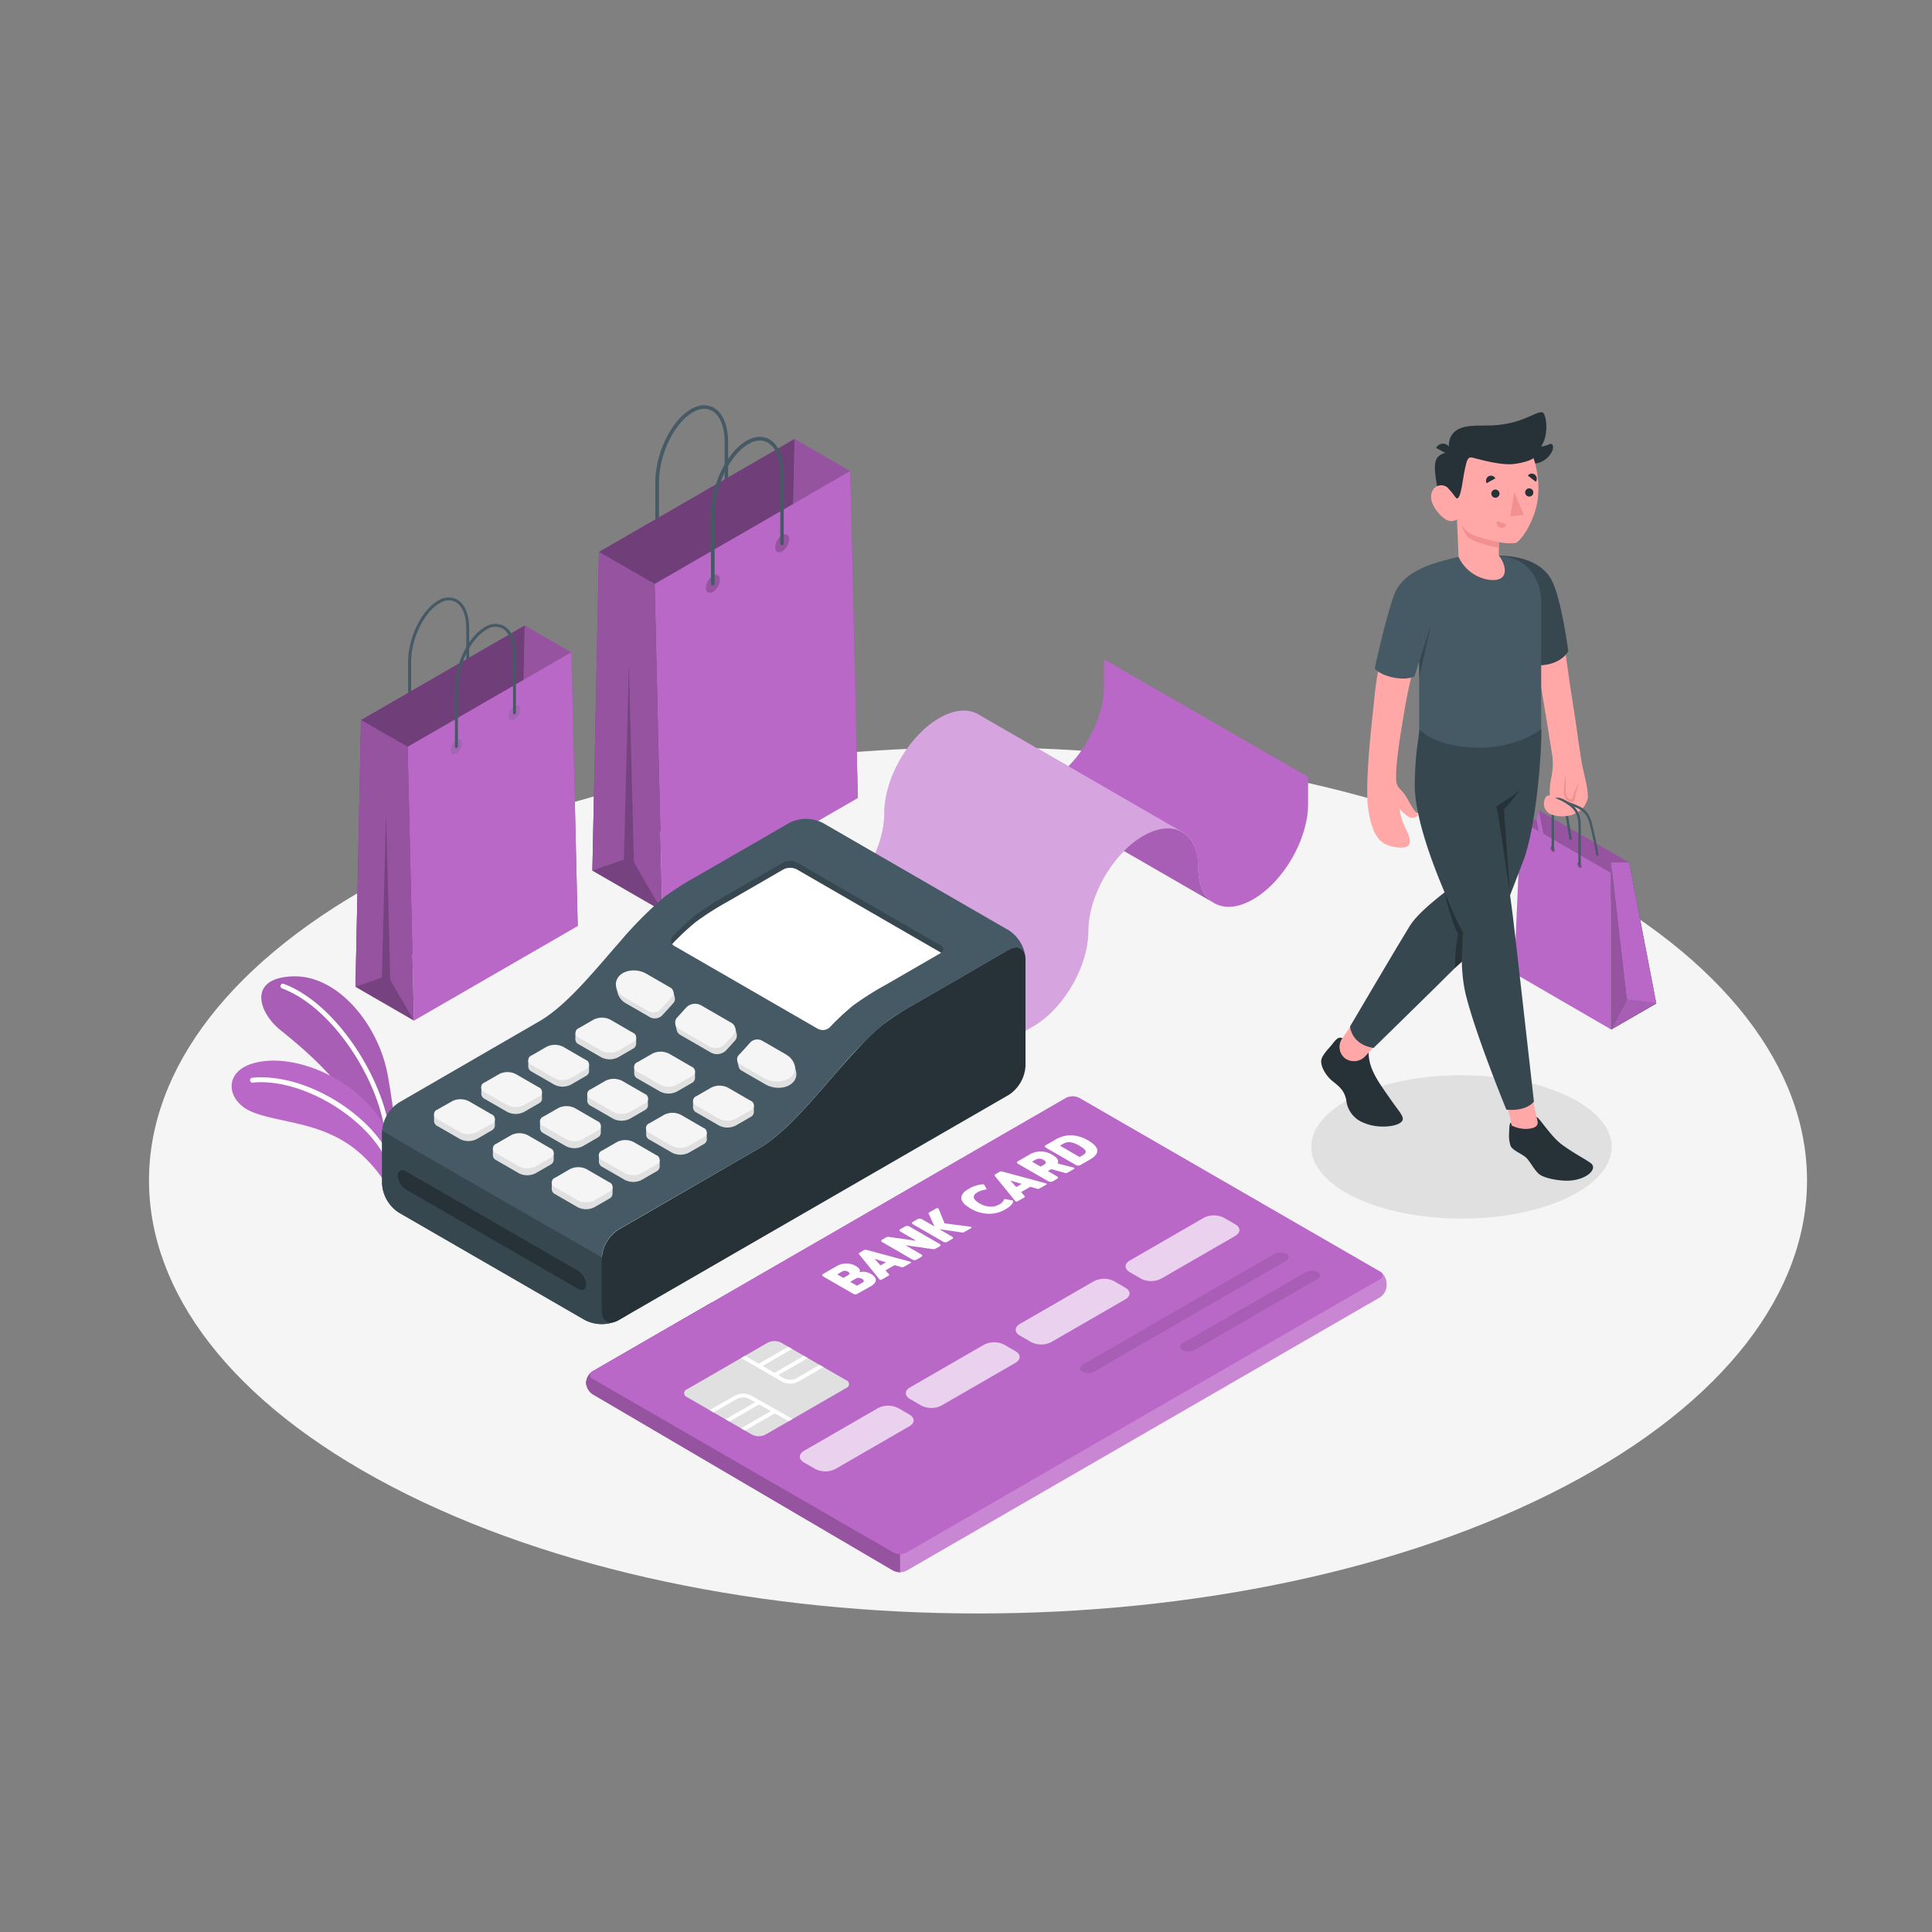 <svg xmlns="http://www.w3.org/2000/svg" xmlns:xlink="http://www.w3.org/1999/xlink" viewBox="0 0 500 500"><rect x="0" y="0" width="500" height="500" fill="#808080" stroke="none"/><defs><clipPath id="freepik--clip-path--inject-1--inject-23"><path d="M177.78,359.56l20.91-12.08a3.86,3.86,0,0,1,3.47,0L219,357.21a1.05,1.05,0,0,1,0,2l-20.91,12.07a3.83,3.83,0,0,1-3.46,0l-16.85-9.72A1.06,1.06,0,0,1,177.78,359.56Z" style="fill:none"></path></clipPath></defs><g id="freepik--Floor--inject-1--inject-23"><path d="M101.4,384.74c83.79,43.77,219.63,43.77,303.42,0s83.78-114.74,0-158.51-219.63-43.77-303.42,0S17.62,341,101.4,384.74Z" style="fill:#f5f5f5"></path></g><g id="freepik--Shadow--inject-1--inject-23"><path d="M350.73,309.93c15.2,7.25,39.85,7.25,55,0s15.2-19,0-26.24-39.85-7.24-55,0S335.53,302.69,350.73,309.93Z" style="fill:#e0e0e0"></path></g><g id="freepik--Bags--inject-1--inject-23"><path d="M170.05,143.27a.45.45,0,0,1-.45-.44v-18c0-7.51,4.13-16,9.2-18.92,2.12-1.22,4.23-1.36,5.94-.37,2.35,1.35,3.69,4.61,3.69,8.93v17.89a.43.43,0,0,1-.44.44.44.44,0,0,1-.45-.44V114.5c0-4-1.18-7-3.25-8.16-1.44-.83-3.18-.7-5,.37-4.82,2.79-8.75,10.93-8.75,18.15v18A.44.44,0,0,1,170.05,143.27Z" style="fill:#455a64"></path><polygon points="222 206.53 220.03 121.9 205.63 113.6 203.92 196.1 222 206.53" style="fill:#BA68C8"></polygon><g style="opacity:0.2"><polygon points="222 206.53 220.03 121.9 205.63 113.6 203.92 196.1 222 206.53"></polygon></g><polygon points="155.01 142.83 153.31 225.32 203.92 196.1 205.63 113.6 155.01 142.83" style="fill:#BA68C8"></polygon><g style="opacity:0.4"><polygon points="155.01 142.83 153.31 225.32 203.92 196.1 205.63 113.6 155.01 142.83"></polygon></g><polygon points="169.42 151.12 171.38 235.75 222 206.53 220.03 121.9 169.42 151.12" style="fill:#BA68C8"></polygon><polygon points="155.01 142.83 169.42 151.12 171.38 235.75 153.31 225.32 155.01 142.83" style="fill:#BA68C8"></polygon><g style="opacity:0.2"><polygon points="155.01 142.83 169.42 151.12 171.38 235.75 153.31 225.32 155.01 142.83"></polygon></g><polygon points="171.38 235.75 164.07 223.18 162.76 172 161.46 222.43 161.46 222.43 153.31 225.32 171.38 235.75" style="opacity:0.2"></polygon><g style="opacity:0.2"><path d="M184.49,149a4,4,0,0,0-1.81,3.13c0,1.15.81,1.63,1.81,1.06A4,4,0,0,0,186.3,150C186.3,148.85,185.49,148.37,184.49,149Z"></path></g><g style="opacity:0.2"><path d="M202.43,138.51a4,4,0,0,0-1.81,3.13c0,1.16.81,1.63,1.81,1.06a4,4,0,0,0,1.8-3.13C204.23,138.41,203.43,137.94,202.43,138.51Z"></path></g><path d="M184.49,151.49A.45.45,0,0,1,184,151v-18c0-7.5,4.13-16,9.19-18.91,2.13-1.23,4.24-1.36,5.94-.38,2.35,1.36,3.7,4.62,3.7,8.94V140.6a.45.45,0,1,1-.89,0V122.72c0-4-1.18-7-3.25-8.17-1.44-.83-3.19-.7-5,.38-4.82,2.78-8.75,10.92-8.75,18.14v18A.45.45,0,0,1,184.49,151.49Z" style="fill:#455a64"></path><path d="M106,186.7a.37.37,0,0,1-.38-.37v-15c0-6.29,3.46-13.39,7.7-15.84a4.85,4.85,0,0,1,5-.31c2,1.13,3.1,3.86,3.1,7.48v15a.38.38,0,0,1-.75,0v-15c0-3.35-1-5.84-2.72-6.84a4.12,4.12,0,0,0-4.23.32c-4,2.33-7.32,9.14-7.32,15.19v15A.37.37,0,0,1,106,186.7Z" style="fill:#455a64"></path><polygon points="149.51 239.66 147.86 168.81 135.8 161.87 134.37 230.93 149.51 239.66" style="fill:#BA68C8"></polygon><g style="opacity:0.2"><polygon points="149.51 239.66 147.86 168.81 135.8 161.87 134.37 230.93 149.51 239.66"></polygon></g><polygon points="93.43 186.33 92 255.39 134.37 230.93 135.8 161.87 93.43 186.33" style="fill:#BA68C8"></polygon><g style="opacity:0.4"><polygon points="93.43 186.33 92 255.39 134.37 230.93 135.8 161.87 93.43 186.33"></polygon></g><polygon points="105.49 193.27 107.13 264.13 149.51 239.66 147.86 168.81 105.49 193.27" style="fill:#BA68C8"></polygon><polygon points="93.43 186.33 105.49 193.27 107.13 264.13 92 255.39 93.43 186.33" style="fill:#BA68C8"></polygon><g style="opacity:0.2"><polygon points="93.43 186.33 105.49 193.27 107.13 264.13 92 255.39 93.43 186.33"></polygon></g><polygon points="107.13 264.13 101.01 253.6 99.92 210.76 98.82 252.97 92 255.39 107.13 264.13" style="opacity:0.2"></polygon><g style="opacity:0.2"><path d="M118.1,191.45a3.38,3.38,0,0,0-1.51,2.63c0,1,.68,1.36,1.51.88a3.3,3.3,0,0,0,1.52-2.62C119.62,191.37,118.94,191,118.1,191.45Z" style="fill:#455a64"></path></g><g style="opacity:0.2"><path d="M133.12,182.72a3.34,3.34,0,0,0-1.51,2.62c0,1,.68,1.36,1.51.89a3.32,3.32,0,0,0,1.51-2.62C134.63,182.63,134,182.24,133.12,182.72Z" style="fill:#455a64"></path></g><path d="M118.1,193.58a.38.38,0,0,1-.37-.37V178.16c0-6.28,3.45-13.38,7.7-15.83a4.86,4.86,0,0,1,5-.32c2,1.14,3.09,3.87,3.09,7.48v15a.36.36,0,0,1-.37.37.37.37,0,0,1-.37-.37v-15c0-3.34-1-5.83-2.73-6.83a4.06,4.06,0,0,0-4.22.32c-4,2.33-7.32,9.14-7.32,15.18v15.05A.38.38,0,0,1,118.1,193.58Z" style="fill:#455a64"></path></g><g id="freepik--Plants--inject-1--inject-23"><path d="M97.88,300.07l5.06-2.59s-.85-9.57-2.57-19.13C98,265.2,87.44,252.29,75.79,252.68s-8.91,9.11-3.62,13.57C75.52,269.08,94.33,283,97.88,300.07Z" style="fill:#BA68C8"></path><g style="opacity:0.1"><path d="M97.88,300.07l5.06-2.59s-.85-9.57-2.57-19.13C98,265.2,87.44,252.29,75.79,252.68s-8.91,9.11-3.62,13.57C75.52,269.08,94.33,283,97.88,300.07Z"></path></g><path d="M100.37,299h-.06a.64.64,0,0,1-.57-.69C101.09,285,88.13,261.47,73,255.8a.63.63,0,0,1-.37-.81.63.63,0,0,1,.81-.37C89,260.47,102.38,284.68,101,298.48A.62.62,0,0,1,100.37,299Z" style="fill:#fff"></path><path d="M101.41,311.31l1.53-10.17A29.91,29.91,0,0,0,93.52,284c-8.4-7.7-20.21-11.13-28.1-8.79s-6.75,10.09.21,12.71,16.36,2.5,25,8.52C96.52,300.63,101.7,307.77,101.41,311.31Z" style="fill:#BA68C8"></path><path d="M102,305a.63.63,0,0,1-.61-.52c-2.23-12.54-21.72-25.7-36-24.31a.61.61,0,0,1-.68-.56.62.62,0,0,1,.56-.69c15.08-1.5,35,12,37.33,25.34a.62.62,0,0,1-.5.73Z" style="fill:#fff"></path></g><g id="freepik--Calculator--inject-1--inject-23"><path d="M314.08,233.63,290.9,220.25l-29.27-16.9-.07,0c-2.63-1.46-4.27-4.67-4.27-9.26,0-4.4-1.5-7.53-3.93-9.07l20,11.54,3.16,1.82,29.23,16.87.32.19c2.51,1.5,4.06,4.67,4.06,9.14S311.61,232.1,314.08,233.63Z" style="fill:#BA68C8"></path><g style="opacity:0.1"><path d="M314.08,233.63,290.9,220.25l-29.27-16.9-.07,0c-2.63-1.46-4.27-4.67-4.27-9.26,0-4.4-1.5-7.53-3.93-9.07l20,11.54,3.16,1.82,29.23,16.87.32.19c2.51,1.5,4.06,4.67,4.06,9.14S311.61,232.1,314.08,233.63Z"></path></g><path d="M338.53,201.07v7.05c0,9.07-6.36,20.09-14.21,24.62-3.87,2.24-7.39,2.48-9.95,1.06l-.29-.17c-2.47-1.53-4-4.67-4-9.09s-1.55-7.64-4.06-9.14l-.32-.19-29.23-16.87c5.4-5.45,9.24-13.67,9.24-20.71v-7Z" style="fill:#BA68C8"></path><path d="M305.72,215.21c-2.56-1.35-6-1.09-9.84,1.12a23.84,23.84,0,0,0-5,3.92c-5.4,5.44-9.23,13.66-9.23,20.7,0,9.07-6.37,20.09-14.22,24.63l-14.22,8.21L200.42,243.3l14.22-8.21c7.85-4.53,14.22-15.56,14.22-24.63s6.36-20.09,14.22-24.62c3.86-2.23,7.37-2.47,9.93-1.06h0l.34.19,20,11.54,3.16,1.82Z" style="fill:#BA68C8"></path><g style="opacity:0.4"><path d="M305.72,215.21c-2.56-1.35-6-1.09-9.84,1.12a23.84,23.84,0,0,0-5,3.92c-5.4,5.44-9.23,13.66-9.23,20.7,0,9.07-6.37,20.09-14.22,24.63l-14.22,8.21L200.42,243.3l14.22-8.21c7.85-4.53,14.22-15.56,14.22-24.63s6.36-20.09,14.22-24.62c3.86-2.23,7.37-2.47,9.93-1.06h0l.34.19,20,11.54,3.16,1.82Z" style="fill:#fff"></path></g><path d="M265.37,247.55c-.33-2.2-2.12-3-4.28-1.75l-7.86,4.53-16,9.23a77,77,0,0,0-8.43,5.36,100.13,100.13,0,0,0-11.47,11.6c-7,8-14,16.68-21,20.72l-36.29,20.95a9.58,9.58,0,0,0-4.33,7.5v13.45c0,2.56,1.67,3.71,3.82,2.76a9.67,9.67,0,0,1-8.15-.26L103.2,313.81a9.58,9.58,0,0,1-4.33-7.5V292.86a9.56,9.56,0,0,1,4.33-7.5l36.29-21c7-4,14-12.72,21-20.71A100.26,100.26,0,0,1,172,232.08a77.32,77.32,0,0,1,8.42-5.35l16-9.23,7.85-4.54a9.57,9.57,0,0,1,8.66,0l48.21,27.84A9.69,9.69,0,0,1,265.37,247.55Z" style="fill:#455a64"></path><path d="M159.8,327.72s-60.93-34.87-60.92-35.17c0,0,0,.2,0,.3V306.3a9.56,9.56,0,0,0,4.33,7.5l48.21,27.84a9.57,9.57,0,0,0,8.66,0l2.06-1.19Z" style="fill:#37474f"></path><path d="M261.08,245.79l-23.83,13.77a78.43,78.43,0,0,0-8.43,5.35C218,273.65,207.18,291,196.36,297.23l-36.29,21a9.56,9.56,0,0,0-4.33,7.5v13.45c0,2.76,1.94,3.88,4.33,2.5l101-58.32a9.58,9.58,0,0,0,4.33-7.5V248.29C265.42,245.53,263.48,244.41,261.08,245.79Z" style="fill:#263238"></path><path d="M229.13,254.87a77,77,0,0,0-8.43,5.36,64.83,64.83,0,0,0-5.91,5.53,2.69,2.69,0,0,1-3.11.45l-37.17-21.46a1.5,1.5,0,0,1-.36-2.45,65.15,65.15,0,0,1,5.93-5.53,77.32,77.32,0,0,1,8.42-5.35c4.55-2.64,9.65-5.59,14.25-8.23a3.86,3.86,0,0,1,3.47,0l37.16,21.45a1.06,1.06,0,0,1,0,2Z" style="fill:#37474f"></path><path d="M206.22,225a3.85,3.85,0,0,0-3.47,0l-14.25,8.24a77.32,77.32,0,0,0-8.42,5.35,66.43,66.43,0,0,0-5.93,5.52l-.18.23a1.91,1.91,0,0,0,.54.47l37.17,21.46a2.69,2.69,0,0,0,3.11-.45,64.83,64.83,0,0,1,5.91-5.53,77,77,0,0,1,8.43-5.36l14.25-8.23.17-.12-.17-.12Z" style="fill:#fff"></path><path d="M151.68,332.41c0,1.3-1,1.79-2.17,1.1L105.1,307.87a4.64,4.64,0,0,1-2.16-3.6c0-1.3,1-1.79,2.16-1.1l44.41,25.65A4.64,4.64,0,0,1,151.68,332.41Z" style="fill:#263238"></path><path d="M167.68,286.1v-1.78l-2.06-.15L161,281.48a4.79,4.79,0,0,0-4.33,0l-3.12,1.8-1.57-.12v1.73h0a1.49,1.49,0,0,0,.89,1.28l5.82,3.36a4.79,4.79,0,0,0,4.33,0l3.8-2.19a1.53,1.53,0,0,0,.89-1.23h0Z" style="fill:#e0e0e0"></path><path d="M161,279.72l5.83,3.36a1.32,1.32,0,0,1,0,2.5l-3.8,2.19a4.79,4.79,0,0,1-4.33,0l-5.82-3.36a1.32,1.32,0,0,1,0-2.5l3.79-2.19A4.79,4.79,0,0,1,161,279.72Z" style="fill:#f5f5f5"></path><path d="M152.45,277.28V275.5l-2.06-.15-4.66-2.69a4.79,4.79,0,0,0-4.33,0l-3.12,1.8-1.57-.11v1.72h0a1.5,1.5,0,0,0,.9,1.27l5.82,3.36a4.73,4.73,0,0,0,4.33,0l3.79-2.19a1.51,1.51,0,0,0,.9-1.23h0Z" style="fill:#e0e0e0"></path><path d="M145.73,270.9l5.82,3.37a1.32,1.32,0,0,1,0,2.5L147.76,279a4.79,4.79,0,0,1-4.33,0l-5.82-3.37a1.32,1.32,0,0,1,0-2.5l3.79-2.19A4.79,4.79,0,0,1,145.73,270.9Z" style="fill:#f5f5f5"></path><path d="M182.91,294.89v-1.78l-2-.15-4.67-2.69a4.79,4.79,0,0,0-4.33,0l-3.11,1.8-1.58-.12v1.73h0a1.5,1.5,0,0,0,.89,1.28l5.83,3.36a4.79,4.79,0,0,0,4.33,0l3.79-2.19a1.51,1.51,0,0,0,.89-1.23h0Z" style="fill:#e0e0e0"></path><path d="M176.2,288.51l5.82,3.36a1.32,1.32,0,0,1,0,2.5l-3.79,2.19a4.79,4.79,0,0,1-4.33,0l-5.83-3.36a1.32,1.32,0,0,1,0-2.5l3.8-2.19A4.79,4.79,0,0,1,176.2,288.51Z" style="fill:#f5f5f5"></path><path d="M179.87,279.07v-1.78l-2.06-.15-4.66-2.69a4.79,4.79,0,0,0-4.33,0l-3.12,1.8-1.57-.12v1.73h0a1.5,1.5,0,0,0,.89,1.28l5.83,3.36a4.79,4.79,0,0,0,4.33,0l3.79-2.19a1.55,1.55,0,0,0,.9-1.23h0Z" style="fill:#e0e0e0"></path><path d="M173.15,272.69l5.82,3.36a1.32,1.32,0,0,1,0,2.5l-3.79,2.19a4.79,4.79,0,0,1-4.33,0L165,277.38a1.32,1.32,0,0,1,0-2.5l3.8-2.19A4.79,4.79,0,0,1,173.15,272.69Z" style="fill:#f5f5f5"></path><path d="M164.64,270.25v-1.78l-2.06-.15-4.66-2.69a4.79,4.79,0,0,0-4.33,0l-3.12,1.8-1.57-.11V269h0a1.49,1.49,0,0,0,.89,1.28l5.83,3.36a4.79,4.79,0,0,0,4.33,0l3.79-2.19a1.5,1.5,0,0,0,.89-1.23h0Z" style="fill:#e0e0e0"></path><path d="M157.92,263.87l5.82,3.37a1.32,1.32,0,0,1,0,2.5L160,271.93a4.79,4.79,0,0,1-4.33,0l-5.83-3.37a1.32,1.32,0,0,1,0-2.5l3.8-2.19A4.79,4.79,0,0,1,157.92,263.87Z" style="fill:#f5f5f5"></path><path d="M195.1,287.86v-1.78l-2.06-.15-4.66-2.69a4.79,4.79,0,0,0-4.33,0l-3.12,1.8-1.57-.12v1.73h0a1.52,1.52,0,0,0,.9,1.28l5.82,3.36a4.79,4.79,0,0,0,4.33,0l3.8-2.19a1.53,1.53,0,0,0,.89-1.23h0Z" style="fill:#e0e0e0"></path><path d="M188.38,281.48l5.83,3.36a1.32,1.32,0,0,1,0,2.5l-3.8,2.19a4.79,4.79,0,0,1-4.33,0l-5.82-3.36a1.32,1.32,0,0,1,0-2.5l3.79-2.19A4.79,4.79,0,0,1,188.38,281.48Z" style="fill:#f5f5f5"></path><path d="M155.5,293.16v-1.78l-2.06-.15-4.66-2.69a4.73,4.73,0,0,0-4.33,0l-3.12,1.8-1.57-.12V292h0a1.52,1.52,0,0,0,.89,1.28l5.83,3.36a4.79,4.79,0,0,0,4.33,0l3.79-2.19a1.55,1.55,0,0,0,.9-1.23h0Z" style="fill:#e0e0e0"></path><path d="M148.78,286.78l5.82,3.36a1.32,1.32,0,0,1,0,2.5l-3.79,2.19a4.79,4.79,0,0,1-4.33,0l-5.83-3.36a1.32,1.32,0,0,1,0-2.5l3.8-2.19A4.79,4.79,0,0,1,148.78,286.78Z" style="fill:#f5f5f5"></path><path d="M140.26,284.34v-1.78l-2-.15-4.67-2.69a4.79,4.79,0,0,0-4.33,0l-3.11,1.8-1.58-.12v1.73h0a1.5,1.5,0,0,0,.89,1.28l5.83,3.36a4.79,4.79,0,0,0,4.33,0l3.79-2.19a1.51,1.51,0,0,0,.89-1.23h0Z" style="fill:#e0e0e0"></path><path d="M133.54,278l5.83,3.36a1.32,1.32,0,0,1,0,2.5L135.58,286a4.79,4.79,0,0,1-4.33,0l-5.83-3.36a1.32,1.32,0,0,1,0-2.5l3.79-2.19A4.79,4.79,0,0,1,133.54,278Z" style="fill:#f5f5f5"></path><path d="M170.73,302v-1.78l-2.06-.15L164,297.33a4.73,4.73,0,0,0-4.33,0l-3.12,1.8L155,299v1.73h0a1.53,1.53,0,0,0,.9,1.28l5.82,3.36a4.79,4.79,0,0,0,4.33,0l3.79-2.19a1.55,1.55,0,0,0,.9-1.23h0Z" style="fill:#e0e0e0"></path><path d="M164,295.57l5.82,3.36a1.32,1.32,0,0,1,0,2.5L166,303.62a4.79,4.79,0,0,1-4.33,0l-5.82-3.36a1.32,1.32,0,0,1,0-2.5l3.79-2.19A4.79,4.79,0,0,1,164,295.57Z" style="fill:#f5f5f5"></path><path d="M143.3,300.18V298.4l-2.06-.15-4.66-2.7a4.79,4.79,0,0,0-4.33,0l-3.12,1.8-1.57-.11V299h0a1.5,1.5,0,0,0,.9,1.27l5.82,3.37a4.79,4.79,0,0,0,4.33,0l3.8-2.19a1.53,1.53,0,0,0,.89-1.24Z" style="fill:#e0e0e0"></path><path d="M136.58,293.79l5.83,3.37a1.32,1.32,0,0,1,0,2.5l-3.8,2.19a4.79,4.79,0,0,1-4.33,0l-5.82-3.36a1.32,1.32,0,0,1,0-2.5l3.79-2.2A4.79,4.79,0,0,1,136.58,293.79Z" style="fill:#f5f5f5"></path><path d="M128.07,291.36v-1.78l-2.06-.15-4.66-2.69a4.79,4.79,0,0,0-4.33,0l-3.12,1.8-1.57-.12v1.73h0a1.5,1.5,0,0,0,.89,1.28l5.83,3.36a4.79,4.79,0,0,0,4.33,0l3.79-2.19a1.55,1.55,0,0,0,.9-1.23h0Z" style="fill:#e0e0e0"></path><path d="M121.35,285l5.82,3.36a1.32,1.32,0,0,1,0,2.5L123.38,293a4.79,4.79,0,0,1-4.33,0l-5.83-3.36a1.32,1.32,0,0,1,0-2.5L117,285A4.79,4.79,0,0,1,121.35,285Z" style="fill:#f5f5f5"></path><path d="M158.53,309v-1.78l-2.05-.15-4.67-2.7a4.79,4.79,0,0,0-4.33,0l-3.12,1.8-1.57-.11v1.73h0a1.49,1.49,0,0,0,.89,1.27l5.82,3.37a4.79,4.79,0,0,0,4.33,0l3.8-2.19a1.51,1.51,0,0,0,.89-1.24Z" style="fill:#e0e0e0"></path><path d="M151.81,302.58l5.83,3.37a1.32,1.32,0,0,1,0,2.5l-3.8,2.19a4.79,4.79,0,0,1-4.33,0l-5.82-3.36a1.32,1.32,0,0,1,0-2.5l3.79-2.2A4.79,4.79,0,0,1,151.81,302.58Z" style="fill:#f5f5f5"></path><path d="M174.62,258.12h0l-.37-1.53-1.54-.13-5-2.91c-2.39-1.38-5.56-1.09-7.1.61a3.13,3.13,0,0,0-.7,1.25l-.44,0,.39,1.62h0a4.49,4.49,0,0,0,2.23,2.69l6.14,3.54a2.65,2.65,0,0,0,3.11-.45q1.45-1.55,2.91-3.2A1.6,1.6,0,0,0,174.62,258.12Z" style="fill:#e0e0e0"></path><path d="M167.84,261.71l-6.14-3.54c-2.39-1.38-3-3.84-1.49-5.54s4.71-2,7.1-.61l6.14,3.54a1.58,1.58,0,0,1,.41,2.5q-1.46,1.65-2.91,3.2A2.64,2.64,0,0,1,167.84,261.71Z" style="fill:#f5f5f5"></path><path d="M206,277.22v0l-.37-1.55-.44,0a5.44,5.44,0,0,0-1.49-1.24l-6.13-3.54a2.55,2.55,0,0,0-3.06.5c-1,1.07-1.91,2.13-2.86,3.15l-.87-.07.39,1.61h0a1.57,1.57,0,0,0,.77,1l6.13,3.54c2.39,1.38,5.63,1.16,7.18-.54A3,3,0,0,0,206,277.22Z" style="fill:#e0e0e0"></path><path d="M197.73,279l-6.13-3.54a1.51,1.51,0,0,1-.36-2.45q1.45-1.56,2.91-3.2a2.55,2.55,0,0,1,3.06-.5l6.13,3.54c2.4,1.38,3.11,3.91,1.57,5.61S200.13,280.36,197.73,279Z" style="fill:#f5f5f5"></path><path d="M190.64,267.52h0l-.37-1.51-1.17-.08-7.35-4.24a3.19,3.19,0,0,0-3.82.62c-.75.84-1.49,1.66-2.24,2.47a2.48,2.48,0,0,0-.19.26l-.74,0,.38,1.58h0a1.94,1.94,0,0,0,1,1.26l7.87,4.54a3.3,3.3,0,0,0,3.88-.56c.75-.8,1.5-1.63,2.24-2.46A2,2,0,0,0,190.64,267.52Z" style="fill:#e0e0e0"></path><path d="M189.77,267.82c-.74.83-1.49,1.66-2.23,2.46a3.32,3.32,0,0,1-3.89.56l-7.87-4.54a1.89,1.89,0,0,1-.45-3.06c.75-.81,1.49-1.63,2.24-2.47a3.19,3.19,0,0,1,3.82-.62l7.87,4.54A2,2,0,0,1,189.77,267.82Z" style="fill:#f5f5f5"></path></g><g id="freepik--Character--inject-1--inject-23"><polygon points="416.95 225.91 393.56 212.4 391.86 251.87 416.95 266.42 416.95 225.91" style="fill:#BA68C8"></polygon><polygon points="416.95 266.42 428.64 259.67 421.63 223.21 416.95 225.91 416.95 266.42" style="fill:#37474f"></polygon><polygon points="428.64 259.67 421.01 258.68 416.95 266.42 428.64 259.67" style="fill:#37474f"></polygon><polygon points="428.64 259.67 421.01 258.68 416.95 266.42 428.64 259.67" style="fill:#37474f"></polygon><polygon points="428.64 259.67 421.01 258.68 416.95 266.42 428.64 259.67" style="fill:#BA68C8"></polygon><polygon points="428.64 259.67 421.01 258.68 416.95 266.42 428.64 259.67" style="opacity:0.1"></polygon><polygon points="421.01 258.68 416.95 223.21 416.95 225.91 416.95 266.42 421.01 258.68" style="fill:#BA68C8"></polygon><polygon points="421.01 258.68 416.95 223.21 416.95 225.91 416.95 266.42 421.01 258.68" style="opacity:0.2"></polygon><polygon points="393.56 212.4 397.65 212.1 398.24 209.7 421.63 223.21 416.95 223.21 416.95 225.91 393.56 212.4" style="fill:#BA68C8"></polygon><polygon points="393.56 212.4 397.65 212.1 398.24 209.7 421.63 223.21 416.95 223.21 416.95 225.91 393.56 212.4" style="opacity:0.2"></polygon><path d="M409.31,224.23c0,.34-.25.49-.55.31a1.2,1.2,0,0,1-.54-.94c0-.35.24-.49.54-.32A1.21,1.21,0,0,1,409.31,224.23Z" style="fill:#BA68C8"></path><path d="M409.31,224.23c0,.34-.25.49-.55.31a1.2,1.2,0,0,1-.54-.94c0-.35.24-.49.54-.32A1.21,1.21,0,0,1,409.31,224.23Z" style="opacity:0.3"></path><path d="M402.37,220.11c0,.35-.25.49-.55.32a1.2,1.2,0,0,1-.54-1c0-.34.24-.49.54-.31A1.21,1.21,0,0,1,402.37,220.11Z" style="fill:#BA68C8"></path><path d="M402.37,220.11c0,.35-.25.49-.55.32a1.2,1.2,0,0,1-.54-1c0-.34.24-.49.54-.31A1.21,1.21,0,0,1,402.37,220.11Z" style="opacity:0.3"></path><path d="M414,221.46c0,.35-.25.49-.55.32a1.2,1.2,0,0,1-.54-.95c0-.34.24-.48.54-.31A1.21,1.21,0,0,1,414,221.46Z" style="fill:#BA68C8;mix-blend-mode:multiply"></path><path d="M414,221.46c0,.35-.25.49-.55.32a1.2,1.2,0,0,1-.54-.95c0-.34.24-.48.54-.31A1.21,1.21,0,0,1,414,221.46Z" style="opacity:0.2;mix-blend-mode:multiply"></path><path d="M407,217.35c0,.35-.25.49-.55.32a1.2,1.2,0,0,1-.54-.95c0-.34.24-.49.54-.31A1.21,1.21,0,0,1,407,217.35Z" style="fill:#BA68C8;mix-blend-mode:multiply"></path><path d="M407,217.35c0,.35-.25.49-.55.32a1.2,1.2,0,0,1-.54-.95c0-.34.24-.49.54-.31A1.21,1.21,0,0,1,407,217.35Z" style="opacity:0.2;mix-blend-mode:multiply"></path><polygon points="421.63 223.21 416.95 223.21 421.01 258.68 428.64 259.67 421.63 223.21" style="fill:#BA68C8"></polygon><polygon points="398.24 209.7 397.65 212.1 398.24 215.1 399.42 215.79 398.24 209.7" style="fill:#BA68C8"></polygon><path d="M390.37,144.15c3.25,0,9.79,1.06,13.18,15.92.77,3.37,1.41,7.05,2,11.78.91,7,2,12.78,2.86,19.4.12.92.56,3.63.67,4.47.62,4.49,1.87,7.3,1.87,10.71-.51,2.06-1.7,4.34-6.3,4.81-4.32-1.39-3.48-2.06-3.58-5.93s1.11-4.76.72-9.37c-1.66-10.93-4.93-29.56-4.93-29.56Z" style="fill:#ffa8a7"></path><path d="M413.4,221.46a.32.32,0,0,1-.31-.26s-.81-4.81-1.81-8.43c-.8-2.87-2.84-3.62-4.64-4.28-.4-.14-.78-.28-1.11-.43a.31.31,0,0,1-.16-.41.31.31,0,0,1,.41-.16c.33.15.69.28,1.07.42,1.85.67,4.14,1.51,5,4.69,1,3.66,1.83,8.45,1.84,8.5a.32.32,0,0,1-.26.36Z" style="fill:#455a64"></path><path d="M408.76,202.35a17.07,17.07,0,0,0-1.82,4.18c-.16.79-1.43.09-1.67-1a34.31,34.31,0,0,1,0-5,16.42,16.42,0,0,0-.54,4.72c.26,1.54.67,1.88,1.73,2.26s1-.59,1.3-1.86S408.76,202.35,408.76,202.35Z" style="fill:#f28f8f"></path><path d="M408.49,223.58v-9.36c0-2.08,0-4.43-3.37-6.41-1.2-.7-2.11-.92-2.56-.63s-.39,1.07-.39,1.08v11.48a.31.31,0,0,1-.62,0V208.29a1.89,1.89,0,0,1,.68-1.64c.68-.43,1.75-.22,3.2.62,3.7,2.17,3.69,4.82,3.68,6.95v9.36a.31.31,0,1,1-.62,0Z" style="fill:#455a64"></path><path d="M406.46,217.35a.31.31,0,0,1-.31-.26L405,210a.31.31,0,0,1,.25-.36.32.32,0,0,1,.36.26l1.16,7.06a.31.31,0,0,1-.25.36Z" style="fill:#455a64"></path><path d="M404.35,207.37c-1.7-.69-3.49-2-4.12-1.29a3,3,0,0,0,1.35,4.74,8.48,8.48,0,0,0,5.94-.19Z" style="fill:#ffa8a7"></path><path d="M387.91,143.8c5.07,0,11.19,1.6,13.63,6.29,2.61,5,4.33,18.41,4.33,18.41s-1.92,4.13-9,3.67Z" style="fill:#37474f"></path><path d="M347.41,268.7c-1.26-.66-2.07.95-3.21,2.24-.81.9-2.06,2.33-2.25,3.36-.27,1.53,1.1,3.93,2.62,5.25s3.29,2.27,3.84,5.17a7.05,7.05,0,0,0,4.69,5.92c3.29,1.42,7.7,1,9.2,0,1.77-1.15.15-2.4-2.33-6-3.24-4.64-5.77-7.95-5.77-12.28Z" style="fill:#263238"></path><path d="M350,264.9l-2.66,3.9a3.76,3.76,0,0,0,.9,5.2l.08.05a4,4,0,0,0,5.1-.79l4.15-4.53Z" style="fill:#ffa8a7"></path><path d="M398.9,188.76c.17,5-1.24,25.07-4.67,34s-5.43,14.41-6.51,16.26-32.22,32.17-32.22,32.17-5.29-.39-6.13-5.51c0,0,12.76-21.69,15.53-26.14s12.55-11.27,12.55-11.27l-.89-38.91Z" style="fill:#37474f"></path><rect x="390.85" y="284.24" width="6.75" height="9.83" transform="translate(842.76 483.71) rotate(167.19)" style="fill:#ffa8a7"></rect><path d="M398.9,188.76H367.32c-.28,3.5-1,5.46-1.19,13.92-.24,13.69,12.49,38.56,12.49,38.56-.16,1.86-.95,9.66.82,16.57,2.8,10.91,10.41,29.36,10.41,29.36s4.76.68,7.13-2.07c0,0-4.21-37.48-5.35-47.08-1.23-10.39-4.38-29.36-4.38-29.36a48.73,48.73,0,0,0,5.65-6.77,33.85,33.85,0,0,0,6-13.13" style="fill:#37474f"></path><path d="M355.65,181c1.42-14.64,5.85-24.93,6.5-28.61l4.3,18.12a131,131,0,0,0-3.21,14.78c-.18,1.25-2.22,12.13-1.9,16.77a3.31,3.31,0,0,0,1,2.16c1.58,1.55,2.05,2.89,3.11,4.63.83,1.37,1.69,1.85,1.47,2.18a1.82,1.82,0,0,1-2.45.31,12.76,12.76,0,0,1-2.29-2,16.91,16.91,0,0,0,1.65,5.15c1.87,3.71,1.56,5.66-3.63,4.57-3.25-.69-5.4-3.26-6.26-10.95a66.49,66.49,0,0,1,.05-8.32C354.24,193.34,355.22,185.39,355.65,181Z" style="fill:#ffa8a7"></path><path d="M377.48,144.1c-6.05,1.46-14.31,3.36-16.7,9.92s-5,19-5,19c1.89,2.21,7.77,3.37,10.31,2l1.19-3.93v17.62c4.73,5.15,21.24,7.55,31.58,0V155.84c0-5.26-2.92-11.57-11-12Z" style="fill:#455a64"></path><polygon points="367.32 171.13 370.35 161.58 367.32 175.41 367.32 171.13" style="fill:#37474f"></polygon><path d="M375.21,117.19a3.6,3.6,0,0,0-3,1c-1.28,1.31-1,3.73,0,9.29l3.95.46Z" style="fill:#263238"></path><path d="M398.25,115.58a6.2,6.2,0,0,0,2.47-.5c1.21-.7,1.53.68.87,1.87A5.67,5.67,0,0,1,397,120c0-.17-1.13-3.09-1.13-3.09Z" style="fill:#263238"></path><path d="M377.06,128c-.59.35-1.42-.78-2.15-1.54a2.54,2.54,0,0,0-4.26.7c-1.2,2.53,1.53,5.89,3.13,7a2.81,2.81,0,0,0,3.28.29l.42,9.67a10.32,10.32,0,0,0,7.78,5.91c5.68.77,4.51-3.92,2.65-6.21v-3.52a13.46,13.46,0,0,0,4.32.22c.74-.2,2.51-2.33,3.65-4.73,1.28-2.68,3.41-7.45,1.51-15.51-2-8.66-11.34-8.92-16.89-5.43S377.06,128,377.06,128Z" style="fill:#ffa8a7"></path><path d="M377.06,129c-.29,0-1.42-1.86-2.15-2.53-1-.92.3-9.25.3-9.25s-1-3.17,1-5.26,5.88-1.75,8.71-1.85a25.47,25.47,0,0,0,10.13-2c4-1.75,4.33-2,4.83-.19s.69,5.82-1.71,8.53l-1.31,2.13s-1.22,1-5,1.49-10.15-1.56-11-1.67c-1.08-.15-1.32.91-1.9,3.79C378.48,124.66,378.05,129,377.06,129Z" style="fill:#263238"></path><path d="M375.21,117.83l-3.54-1.9a2,2,0,0,1,2.68-.89A2.11,2.11,0,0,1,375.21,117.83Z" style="fill:#263238"></path><path d="M387.9,140.28s-5.26-1.06-7.1-2a6.11,6.11,0,0,1-2.55-2.51,8.3,8.3,0,0,0,1.45,3c1.34,1.72,8.2,3,8.2,3Z" style="fill:#f28f8f"></path><path d="M388.07,127.79a1.06,1.06,0,1,1-1.06-1.1A1.08,1.08,0,0,1,388.07,127.79Z" style="fill:#263238"></path><path d="M387,123.81l-2.26,1.24a1.34,1.34,0,0,1,.53-1.79A1.25,1.25,0,0,1,387,123.81Z" style="fill:#263238"></path><path d="M387.42,134.84l2.41.9a1.27,1.27,0,0,1-1.64.8A1.35,1.35,0,0,1,387.42,134.84Z" style="fill:#f28f8f"></path><path d="M397.47,124.68l-2.06-1.58a1.24,1.24,0,0,1,1.79-.27A1.35,1.35,0,0,1,397.47,124.68Z" style="fill:#263238"></path><path d="M396.83,127.49a1.06,1.06,0,1,1-1.05-1.1A1.07,1.07,0,0,1,396.83,127.49Z" style="fill:#263238"></path><polygon points="391.87 127.36 390.87 133.63 394.35 133.22 391.87 127.36" style="fill:#f28f8f"></polygon><path d="M397.87,290l-.21-.94c.69.13,3.64,5,6.58,7.17,3.21,2.34,6,3.72,7.43,4.77,1.92,1.41-.86,4.29-5.58,4.55-2.35.13-6.62-.59-7.93-1.83s-2.27-3.32-3.31-4.22-3.16-1.68-3.87-2.83a8.26,8.26,0,0,1-.41-3.54c0-1.24.08-2.59.5-2.57,0,.14.17.72.17.72a8.17,8.17,0,0,0,4,.88C396.35,292.06,398.42,291.8,397.87,290Z" style="fill:#263238"></path><path d="M390.8,231.66s-2.8-19.92-3.55-23c0,0,4.52-2.51,6.23-4.47a50.54,50.54,0,0,1-4.26,5.33Z" style="fill:#263238"></path><path d="M373.89,231s3.37,8.39,4.73,10.24c0,0-.34,6.39-.29,7.68l-1.77,1.55a39.65,39.65,0,0,1,.79-8.62A52.08,52.08,0,0,1,373.89,231Z" style="fill:#263238"></path></g><g id="freepik--credit-card--inject-1--inject-23"><path d="M153.41,354.87l122.46-70.71a3.83,3.83,0,0,1,3.46,0l77.78,44.91a3.81,3.81,0,0,1,1.73,3v.69a3.82,3.82,0,0,1-1.73,3l-122.46,70.7a3.78,3.78,0,0,1-3.45,0L153.4,360.8a3.83,3.83,0,0,1-1.72-3A3.79,3.79,0,0,1,153.41,354.87Z" style="fill:#BA68C8"></path><g style="opacity:0.2"><path d="M153.41,354.87l122.46-70.71a3.83,3.83,0,0,1,3.46,0l77.78,44.91a3.81,3.81,0,0,1,1.73,3v.69a3.82,3.82,0,0,1-1.73,3l-122.46,70.7a3.78,3.78,0,0,1-3.45,0L153.4,360.8a3.83,3.83,0,0,1-1.72-3A3.79,3.79,0,0,1,153.41,354.87Z" style="fill:#fff"></path></g><path d="M151.68,357.83a3.83,3.83,0,0,0,1.72,3l77.8,45.65a6.22,6.22,0,0,0,1.72.42V393.39l-4.06-53.94-44.68-2.35-30.77,17.77A3.79,3.79,0,0,0,151.68,357.83Z" style="fill:#BA68C8"></path><line x1="153.4" y1="360.8" x2="231.2" y2="406.45" style="fill:#BA68C8"></line><path d="M151.68,357.83a3.83,3.83,0,0,0,1.72,3l77.8,45.65a6.22,6.22,0,0,0,1.72.42V393.39l-4.06-53.94-44.68-2.35-30.77,17.77A3.79,3.79,0,0,0,151.68,357.83Z" style="fill:#BA68C8"></path><line x1="153.4" y1="360.8" x2="231.2" y2="406.45" style="fill:#BA68C8"></line><g style="opacity:0.2"><path d="M151.68,357.83a3.83,3.83,0,0,0,1.72,3l77.8,45.65a6.22,6.22,0,0,0,1.72.42V393.39l-4.06-53.94-44.68-2.35-30.77,17.77A3.79,3.79,0,0,0,151.68,357.83Z"></path><line x1="153.4" y1="360.8" x2="231.2" y2="406.45"></line></g><path d="M279.33,284.16l77.78,44.91a1.05,1.05,0,0,1,0,2l-122.46,70.7a3.83,3.83,0,0,1-3.46,0l-77.78-44.9a1.06,1.06,0,0,1,0-2l122.46-70.71A3.83,3.83,0,0,1,279.33,284.16Z" style="fill:#BA68C8"></path><path d="M221.37,335a1.46,1.46,0,0,1-.63-.21l-7.6-4.39c-.23-.13-.35-.26-.37-.37s.08-.24.29-.36l3.39-1.95a4.9,4.9,0,0,1,5.16,0,2,2,0,0,1,.82.76.75.75,0,0,1,0,.78,3.89,3.89,0,0,1,3,.45c.79.46,1.2,1,1.23,1.54s-.43,1.13-1.36,1.67L222,334.77A1.12,1.12,0,0,1,221.37,335Zm-1.86-5c.23-.14.35-.28.34-.43s-.14-.31-.4-.46a1.59,1.59,0,0,0-.79-.24,1.52,1.52,0,0,0-.74.21l-1.25.73,1.59.91Zm3.72,1.93c.25-.14.35-.3.32-.47a.77.77,0,0,0-.43-.48,1.81,1.81,0,0,0-.89-.26,1.53,1.53,0,0,0-.81.21l-1.4.81,1.77,1Z" style="fill:#fff"></path><path d="M227.73,331.19a.89.89,0,0,1-.2-.19l-5.1-6.27a.63.63,0,0,1-.15-.32c0-.08.08-.16.23-.24l1-.6a.92.92,0,0,1,.43-.13,1.82,1.82,0,0,1,.54.09l10.87,2.94a1,1,0,0,1,.31.11c.08,0,.12.09.12.14s0,.1-.11.14l-1.76,1a.84.84,0,0,1-.33.1,1,1,0,0,1-.39-.06l-1.66-.49-2.38,1.37.87.95a.3.3,0,0,1,.1.23.38.38,0,0,1-.19.19l-1.75,1A.44.44,0,0,1,227.73,331.19Zm1.55-4.51-2.93-.88,1.54,1.69Z" style="fill:#fff"></path><path d="M236.66,326.12a1.46,1.46,0,0,1-.63-.21l-7.61-4.4q-.34-.19-.36-.36t.3-.36l.9-.52a1.2,1.2,0,0,1,.39-.15,1.46,1.46,0,0,1,.5,0l7,1-4-2.32c-.22-.13-.35-.26-.37-.37s.08-.24.29-.36l1.11-.64a1.2,1.2,0,0,1,.63-.17,1.46,1.46,0,0,1,.64.21l7.61,4.4q.34.19.36.36c0,.11-.1.23-.32.36l-.89.51a1.19,1.19,0,0,1-.39.16,1.41,1.41,0,0,1-.49,0l-7-1,4,2.33q.34.2.36.36c0,.11-.1.23-.32.36l-1.1.64A1.19,1.19,0,0,1,236.66,326.12Z" style="fill:#fff"></path><path d="M251.31,317.56c.07,0,.12.09.12.14s0,.1-.11.14l-1.76,1a1.23,1.23,0,0,1-.28.12.65.65,0,0,1-.28,0l-5.93-.85,3.21,1.86c.23.13.35.25.37.37s-.09.23-.31.36l-1.11.63a1.07,1.07,0,0,1-.61.18,1.33,1.33,0,0,1-.63-.22l-7.6-4.38c-.23-.13-.35-.26-.37-.37s.08-.24.29-.36l1.1-.64a1.2,1.2,0,0,1,.63-.17,1.42,1.42,0,0,1,.64.21l3.15,1.82-1.5-3.33a.17.17,0,0,1,0-.17.75.75,0,0,1,.22-.17l1.75-1a.5.5,0,0,1,.24-.06.45.45,0,0,1,.25.07.34.34,0,0,1,.17.19l1.49,3.67,6.53.85A.75.75,0,0,1,251.31,317.56Z" style="fill:#fff"></path><path d="M255.78,314.12a9.51,9.51,0,0,1-4.59-1.36c-1.53-.89-2.32-1.76-2.39-2.64s.58-1.69,1.92-2.47a9.31,9.31,0,0,1,1.78-.79,7.76,7.76,0,0,1,1.76-.36.6.6,0,0,1,.36.07.61.61,0,0,1,.19.2l.47.84c.07.09.07.16,0,.2a.82.82,0,0,1-.32.08,5.36,5.36,0,0,0-2,.68c-.71.4-1,.85-.93,1.34s.58,1,1.49,1.53a5.84,5.84,0,0,0,2.69.84,4.35,4.35,0,0,0,2.38-.55,2.7,2.7,0,0,0,1.21-1.21.47.47,0,0,1,.14-.18.53.53,0,0,1,.34,0l1.52.28a1,1,0,0,1,.3.1.22.22,0,0,1,.11.22c-.13.66-.82,1.35-2.06,2.06A8.18,8.18,0,0,1,255.78,314.12Z" style="fill:#fff"></path><path d="M262.86,310.91a.9.9,0,0,1-.21-.19l-5.09-6.27a.47.47,0,0,1-.15-.32c0-.08.08-.16.22-.24l1-.6a.86.86,0,0,1,.42-.13,1.87,1.87,0,0,1,.55.09l10.87,2.94a.9.9,0,0,1,.3.11c.08,0,.12.09.12.14s0,.1-.11.14l-1.76,1a.75.75,0,0,1-.32.1,1,1,0,0,1-.39-.06l-1.66-.49-2.39,1.38.88,1c.07.08.11.16.09.22s-.07.13-.19.19l-1.75,1A.42.42,0,0,1,262.86,310.91Zm1.54-4.51-2.92-.88,1.54,1.69Z" style="fill:#fff"></path><path d="M271.79,305.84a1.46,1.46,0,0,1-.64-.21l-7.6-4.39c-.22-.13-.34-.25-.36-.37s.07-.23.29-.36l2.79-1.61a5.68,5.68,0,0,1,6.12,0c1.25.72,1.69,1.46,1.33,2.22l3.95,1a.81.81,0,0,1,.25.09.24.24,0,0,1,.13.16c0,.06,0,.11-.12.16l-1.59.92a1.28,1.28,0,0,1-.32.12.68.68,0,0,1-.34,0l-3.61-1-.88.51,2.26,1.3c.23.13.35.26.36.37s-.08.23-.3.36l-1.11.64A1.16,1.16,0,0,1,271.79,305.84Zm-1.63-4.41c.69-.4.66-.81-.07-1.23a2,2,0,0,0-2.09-.08l-.9.52,2.22,1.28Z" style="fill:#fff"></path><path d="M279,301.67a1.46,1.46,0,0,1-.63-.21l-7.6-4.39c-.22-.13-.35-.25-.37-.37s.08-.23.29-.35l2.51-1.45a7.76,7.76,0,0,1,4.05-1.09,9.25,9.25,0,0,1,4.4,1.36c1.49.87,2.27,1.71,2.33,2.53s-.56,1.61-1.86,2.36l-2.5,1.44A1.08,1.08,0,0,1,279,301.67Zm1.32-2.77c.55-.32.76-.66.64-1s-.65-.83-1.6-1.38a6.26,6.26,0,0,0-2.37-.91,2.79,2.79,0,0,0-1.77.37l-.9.52,5.1,2.95Z" style="fill:#fff"></path><path d="M177.78,359.56l20.91-12.08a3.86,3.86,0,0,1,3.47,0L219,357.21a1.05,1.05,0,0,1,0,2l-20.91,12.07a3.83,3.83,0,0,1-3.46,0l-16.85-9.72A1.06,1.06,0,0,1,177.78,359.56Z" style="fill:#e0e0e0"></path><g style="clip-path:url(#freepik--clip-path--inject-1--inject-23)"><path d="M208.64,370.37l-14.58-8.25a3.55,3.55,0,0,0-3.5,0L180.36,368l-.5-.86,10.2-5.89a4.55,4.55,0,0,1,4.49,0l14.58,8.25Z" style="fill:#fff"></path><path d="M204.49,358.08a4.57,4.57,0,0,1-2.29-.61L188,349.26l.5-.86,14.21,8.2a3.56,3.56,0,0,0,3.57,0l10.15-5.86.5.87-10.15,5.86A4.53,4.53,0,0,1,204.49,358.08Z" style="fill:#fff"></path><polygon points="200.67 356.3 200.17 355.43 211.61 348.83 208.55 347.06 196.61 353.95 196.11 353.09 208.55 345.91 213.61 348.83 200.67 356.3" style="fill:#fff"></polygon><polygon points="188.24 372.86 183.17 369.94 196.2 362.47 196.7 363.33 185.18 369.94 188.24 371.7 200.26 364.77 200.76 365.63 188.24 372.86" style="fill:#fff"></polygon></g><path d="M207.07,375.48l19.18-11.07a5.74,5.74,0,0,1,5.2,0l2.92,1.69c1.44.82,1.44,2.17,0,3L215.2,380.17a5.74,5.74,0,0,1-5.2,0l-2.93-1.69C205.64,377.65,205.64,376.3,207.07,375.48Z" style="fill:#BA68C8"></path><g style="opacity:0.7"><path d="M208.07,375.48l19.18-11.07a5.74,5.74,0,0,1,5.2,0l2.92,1.69c1.44.82,1.44,2.17,0,3L216.2,380.17a5.74,5.74,0,0,1-5.2,0l-2.93-1.69C206.64,377.65,206.64,376.3,208.07,375.48Z" style="fill:#fff"></path></g><path d="M235.51,359.06,254.68,348a5.74,5.74,0,0,1,5.2,0l2.93,1.69c1.43.83,1.43,2.17,0,3l-19.18,11.07a5.72,5.72,0,0,1-5.19,0l-2.93-1.69C234.07,361.23,234.07,359.89,235.51,359.06Z" style="fill:#BA68C8"></path><path d="M235.51,359.06,254.68,348a5.74,5.74,0,0,1,5.2,0l2.93,1.69c1.43.83,1.43,2.17,0,3l-19.18,11.07a5.72,5.72,0,0,1-5.19,0l-2.93-1.69C234.07,361.23,234.07,359.89,235.51,359.06Z" style="fill:#BA68C8"></path><path d="M235.51,359.06,254.68,348a5.74,5.74,0,0,1,5.2,0l2.93,1.69c1.43.83,1.43,2.17,0,3l-19.18,11.07a5.72,5.72,0,0,1-5.19,0l-2.93-1.69C234.07,361.23,234.07,359.89,235.51,359.06Z" style="fill:#fff;opacity:0.7"></path><path d="M263.94,342.64l19.18-11.07a5.72,5.72,0,0,1,5.19,0l2.93,1.69c1.44.83,1.44,2.17,0,3l-19.17,11.07a5.74,5.74,0,0,1-5.2,0l-2.93-1.69C262.51,344.81,262.51,343.47,263.94,342.64Z" style="fill:#BA68C8"></path><path d="M263.94,342.64l19.18-11.07a5.72,5.72,0,0,1,5.19,0l2.93,1.69c1.44.83,1.44,2.17,0,3l-19.17,11.07a5.74,5.74,0,0,1-5.2,0l-2.93-1.69C262.51,344.81,262.51,343.47,263.94,342.64Z" style="fill:#fff;opacity:0.7"></path><path d="M292.38,326.23l19.17-11.07a5.74,5.74,0,0,1,5.2,0l2.93,1.69c1.43.82,1.43,2.17,0,3L300.5,330.92a5.74,5.74,0,0,1-5.2,0l-2.92-1.69C290.94,328.4,290.94,327.05,292.38,326.23Z" style="fill:#BA68C8"></path><path d="M292.38,326.23l19.17-11.07a5.74,5.74,0,0,1,5.2,0l2.93,1.69c1.43.82,1.43,2.17,0,3L300.5,330.92a5.74,5.74,0,0,1-5.2,0l-2.92-1.69C290.94,328.4,290.94,327.05,292.38,326.23Z" style="fill:#fff;opacity:0.7"></path><path d="M332.91,324.49c.84.49.75,1.33-.21,1.89l-49.34,28.48a3.59,3.59,0,0,1-3.26.12c-.84-.49-.75-1.33.21-1.88l49.34-28.49A3.65,3.65,0,0,1,332.91,324.49Z" style="fill:#BA68C8"></path><g style="opacity:0.1"><path d="M332.91,324.49c.84.49.75,1.33-.21,1.89l-49.34,28.48a3.59,3.59,0,0,1-3.26.12c-.84-.49-.75-1.33.21-1.88l49.34-28.49A3.65,3.65,0,0,1,332.91,324.49Z"></path></g><path d="M341.07,329.19c.85.49.76,1.33-.2,1.88l-31.6,18.23a3.59,3.59,0,0,1-3.26.12c-.84-.48-.75-1.33.21-1.88l31.59-18.23A3.59,3.59,0,0,1,341.07,329.19Z" style="fill:#BA68C8"></path><g style="opacity:0.1"><path d="M341.07,329.19c.85.49.76,1.33-.2,1.88l-31.6,18.23a3.59,3.59,0,0,1-3.26.12c-.84-.48-.75-1.33.21-1.88l31.59-18.23A3.59,3.59,0,0,1,341.07,329.19Z"></path></g></g></svg>